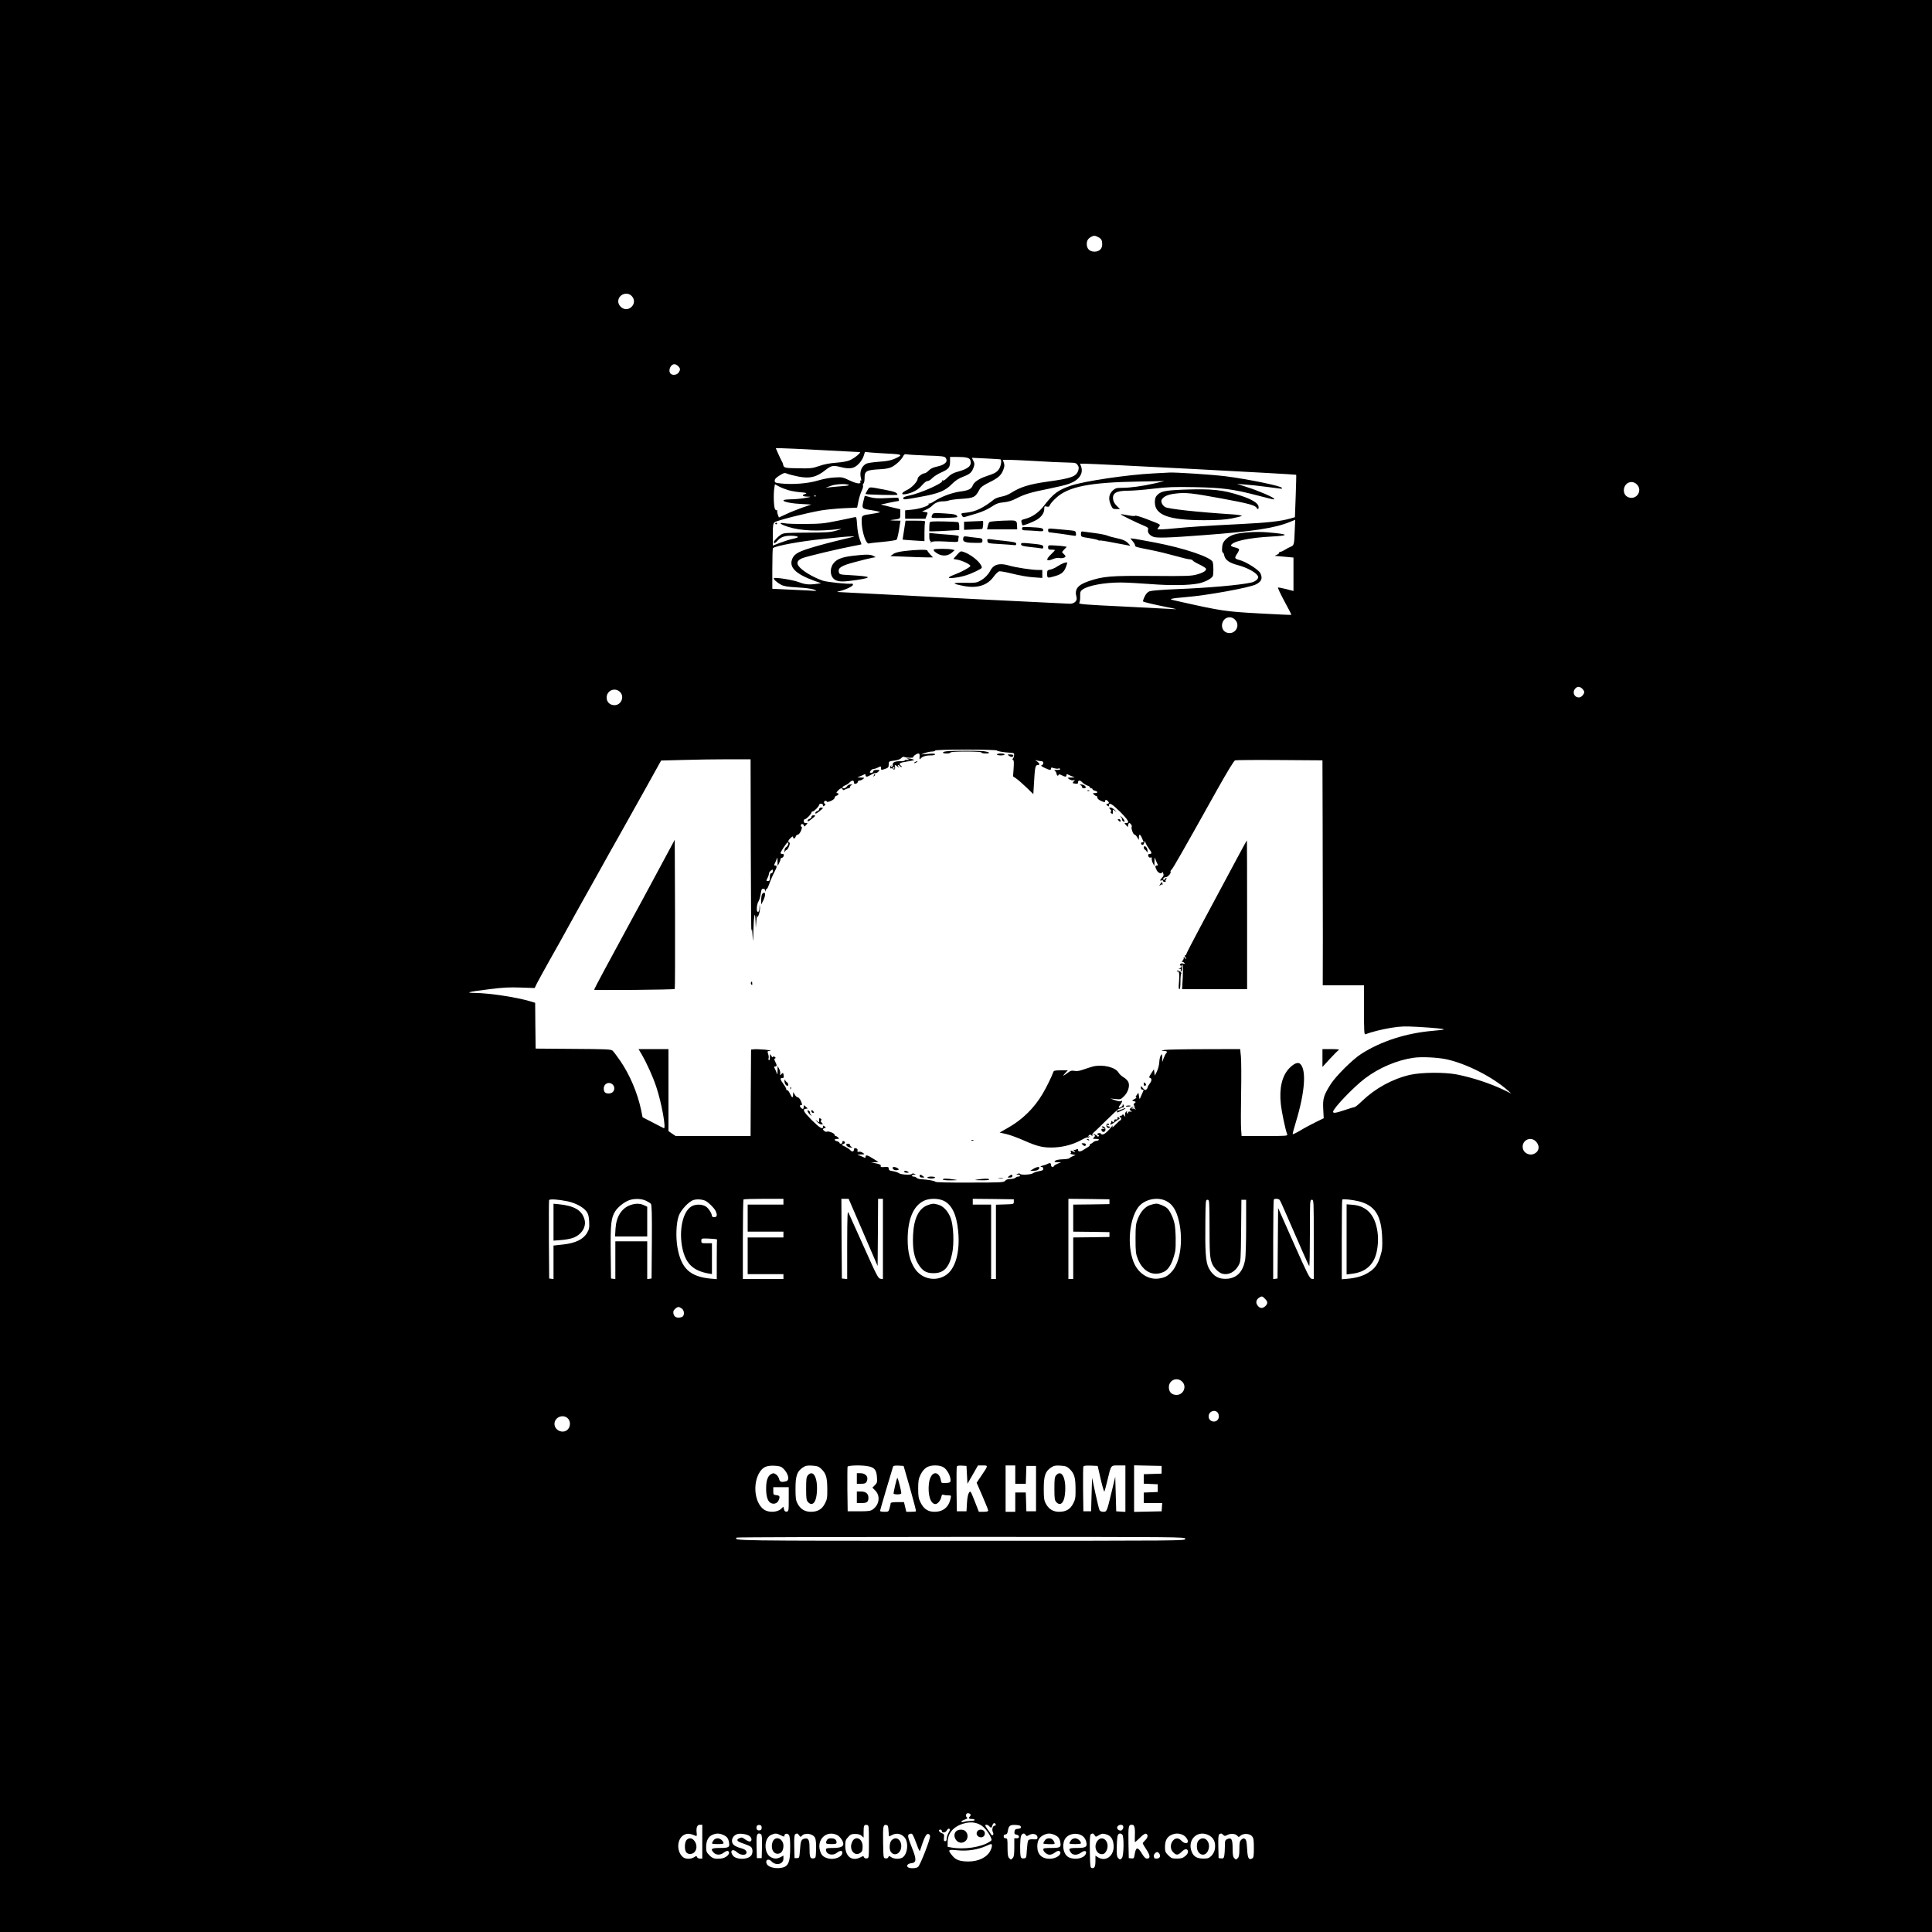 <?xml version="1.0" standalone="no"?>
<!DOCTYPE svg PUBLIC "-//W3C//DTD SVG 20010904//EN"
 "http://www.w3.org/TR/2001/REC-SVG-20010904/DTD/svg10.dtd">
<svg version="1.0" xmlns="http://www.w3.org/2000/svg"
 width="2000pt" height="2000pt" viewBox="0 0 2000 2000"
 preserveAspectRatio="xMidYMid meet">

<g transform="translate(0,2000) scale(0.1,-0.1)"
fill="#000000" stroke="none">
<path d="M0 10000 l0 -10000 10000 0 10000 0 0 10000 0 10000 -10000 0 -10000
0 0 -10000z m11369 7545 c32 -16 41 -33 41 -75 0 -46 -31 -75 -80 -75 -50 0
-80 30 -80 79 0 35 14 57 45 74 27 15 41 15 74 -3z m-4829 -610 c72 -77 -41
-185 -115 -110 -16 15 -25 36 -25 55 0 71 91 107 140 55z m480 -725 c24 -24
25 -38 4 -68 -17 -24 -62 -30 -82 -10 -29 29 -1 98 40 98 10 0 27 -9 38 -20z
m1495 -870 c204 -11 376 -20 384 -20 23 0 -49 -60 -98 -83 -29 -13 -80 -22
-145 -27 -67 -5 -126 -16 -176 -34 -69 -24 -85 -26 -217 -24 -149 3 -150 3
-158 48 0 3 -6 14 -12 25 -6 11 -23 46 -37 78 l-25 57 57 0 c31 0 224 -9 427
-20z m683 -36 c147 -7 154 -13 59 -55 -38 -16 -81 -24 -157 -29 -58 -4 -116
-13 -130 -19 -53 -26 -75 -87 -57 -154 5 -19 4 -27 -2 -22 -6 3 -8 0 -5 -9 12
-30 -33 -26 -110 10 -73 35 -80 36 -159 31 -47 -2 -120 -16 -172 -32 -99 -30
-259 -43 -379 -30 -60 6 -66 9 -66 29 0 17 14 32 50 54 47 29 52 30 83 17 18
-7 70 -20 115 -29 115 -22 183 -6 273 65 65 51 81 54 162 34 97 -24 140 -16
189 36 20 21 43 57 49 80 l13 41 55 -6 c31 -3 116 -8 189 -12z m402 -20 c145
-4 177 -8 188 -22 30 -39 -4 -74 -88 -92 -41 -9 -67 -21 -86 -41 -15 -16 -35
-29 -45 -29 -21 0 -69 -37 -69 -54 0 -30 -61 -95 -110 -118 -61 -28 -69 -54
-12 -43 68 13 128 45 166 91 22 26 45 44 57 44 12 0 34 13 49 30 15 16 57 43
91 58 81 36 94 53 94 114 l0 48 65 0 c105 0 139 -9 146 -37 14 -56 -21 -86
-138 -118 -41 -11 -67 -26 -97 -56 -24 -25 -44 -38 -52 -33 -8 4 -10 3 -5 -4
13 -22 -230 -130 -342 -152 -40 -8 -62 -17 -62 -26 0 -19 10 -18 169 11 202
36 266 63 340 139 32 32 65 53 113 72 70 26 89 44 109 102 8 25 8 38 -5 62
l-15 31 147 -7 c81 -4 149 -8 150 -10 14 -11 2 -74 -17 -101 -25 -34 -42 -43
-134 -74 -70 -23 -124 -60 -136 -92 -15 -39 -44 -54 -129 -65 -89 -12 -200
-54 -271 -101 -25 -17 -49 -27 -54 -24 -6 3 -7 1 -3 -5 10 -16 -94 -51 -174
-58 l-70 -7 0 -43 0 -44 105 0 105 0 13 33 c14 32 13 32 -17 37 l-31 5 42 19
c23 10 50 28 60 38 28 31 68 48 112 48 22 0 52 4 66 10 14 5 72 13 128 16 131
9 143 15 188 99 11 21 39 42 97 70 97 48 126 74 148 131 13 34 14 50 6 73
l-11 31 67 0 c37 -1 137 -5 222 -10 178 -11 306 -17 402 -19 60 -1 69 -4 84
-26 13 -20 14 -30 5 -58 -20 -60 -72 -79 -311 -112 -195 -27 -287 -56 -383
-117 -28 -18 -71 -35 -100 -39 -28 -5 -63 -18 -77 -29 -110 -88 -192 -127
-285 -137 -60 -6 -59 -6 -45 -33 8 -15 15 -17 37 -9 16 5 66 20 114 34 52 15
110 41 150 67 53 35 75 43 130 48 47 5 86 17 130 40 84 44 152 64 338 101 84
17 178 39 208 51 104 38 150 105 125 178 l-11 30 44 0 c101 0 2187 -109 2193
-115 2 -1 -1 -101 -5 -221 l-8 -218 -45 -13 c-101 -29 -234 -44 -517 -58 -328
-16 -551 -31 -688 -45 -49 -5 -109 -10 -133 -10 l-42 0 16 25 c19 28 33 20
-135 85 -58 22 -107 36 -110 31 -4 -5 -35 -3 -75 5 -38 8 -71 12 -74 10 -4 -5
170 -90 251 -123 29 -12 36 -20 32 -34 -9 -28 12 -59 52 -75 36 -16 166 -11
533 17 508 38 727 72 886 137 l52 21 -5 -112 c-5 -144 -8 -153 -40 -166 -16
-6 -46 -22 -68 -36 -21 -13 -43 -21 -49 -18 -5 3 -6 2 -3 -4 4 -6 -6 -16 -21
-24 l-27 -13 35 -3 c19 -2 63 -6 98 -9 l62 -6 0 -173 0 -173 -76 20 c-42 10
-80 18 -84 16 -5 -2 25 -65 66 -142 42 -76 74 -139 72 -141 -2 -2 -151 5 -333
15 -344 19 -392 26 -790 115 -38 9 -82 18 -97 22 -56 11 -25 19 120 31 220 17
667 98 735 133 57 30 69 61 45 114 -16 36 -150 121 -218 138 -50 13 -53 21
-25 62 14 21 24 43 22 49 -2 6 -23 15 -46 20 -23 5 -40 14 -38 20 12 42 186
80 425 92 189 10 174 25 -45 43 -118 11 -288 -1 -353 -24 -52 -17 -97 -55
-111 -92 -11 -31 -12 -93 0 -93 5 0 11 -13 14 -29 10 -48 52 -78 144 -102 87
-23 176 -70 200 -105 12 -18 11 -24 -4 -43 -10 -12 -36 -26 -58 -31 -116 -27
-451 -56 -782 -69 -131 -5 -252 -15 -270 -21 -23 -8 -38 -24 -54 -56 -12 -25
-19 -47 -16 -50 7 -7 108 -31 252 -60 101 -20 110 -23 55 -19 -36 2 -271 14
-522 27 -383 18 -455 24 -446 36 6 7 11 38 10 67 -1 48 2 56 26 73 58 41 225
72 391 72 54 0 192 -7 307 -16 217 -17 404 -14 505 7 62 13 133 50 144 76 8
18 8 115 -1 144 -14 50 -294 145 -599 203 -205 38 -209 39 -232 41 l-22 2 24
-29 c14 -16 25 -36 25 -43 0 -16 2 -17 165 -49 72 -14 186 -42 253 -61 68 -19
134 -35 147 -35 13 0 28 -6 32 -12 4 -7 36 -26 70 -42 34 -16 64 -35 67 -42 8
-20 -26 -42 -94 -61 -58 -16 -106 -18 -462 -15 -434 3 -508 -3 -660 -55 -113
-39 -147 -83 -124 -165 11 -36 -22 -68 -68 -68 -32 0 -1422 70 -2084 105 -155
8 -295 15 -310 16 -23 1 -21 2 11 10 62 15 137 50 137 66 0 7 -6 13 -12 11
-37 -7 -256 16 -301 31 -106 37 -221 107 -252 155 -22 33 -7 59 44 79 43 17
368 95 516 123 50 9 91 18 92 19 2 0 -7 26 -18 55 -12 32 -23 91 -26 143 -6
84 -7 88 -27 83 -12 -3 -91 -20 -176 -37 -137 -28 -175 -32 -330 -33 -96 -1
-194 2 -217 7 -72 12 -49 -10 36 -37 132 -42 313 -49 536 -22 25 3 12 -3 -35
-16 -66 -19 -102 -21 -310 -22 -215 -1 -238 -3 -265 -20 -30 -19 -75 -66 -75
-77 0 -19 16 -13 41 16 21 24 43 36 77 44 47 10 132 4 132 -9 0 -4 -26 -13
-57 -19 -32 -7 -91 -26 -130 -41 l-73 -28 0 113 c0 95 3 114 18 128 19 18 323
95 482 123 52 9 158 19 234 23 l139 6 14 69 c8 38 23 86 34 107 10 21 16 44
13 52 -3 8 -1 18 5 22 6 3 11 28 11 55 0 76 16 85 170 93 45 2 89 11 110 22
44 22 97 71 117 108 13 25 19 28 46 23 18 -3 111 -8 207 -12z m7345 -299 c62
-62 -2 -162 -85 -134 -82 29 -57 159 30 159 19 0 40 -9 55 -25z m-8785 -59
c30 -9 84 -18 119 -21 70 -5 83 -10 52 -20 -36 -11 -23 -25 27 -26 44 -1 43
-2 -28 -15 -41 -7 -108 -13 -147 -13 -144 -2 -56 -40 109 -48 l107 -6 -97 -33
c-53 -19 -128 -49 -167 -68 l-72 -33 -11 30 c-6 16 -9 35 -5 41 3 6 3 8 -2 4
-4 -4 -14 0 -21 10 -14 18 -19 156 -8 223 l6 36 42 -23 c22 -12 66 -29 96 -38z
m625 55 c12 -5 -13 -10 -70 -14 -50 -4 -108 -9 -130 -12 l-40 -5 50 19 c51 20
153 26 190 12z m-338 -117 c-3 -3 -12 -4 -19 -1 -8 3 -5 6 6 6 11 1 17 -2 13
-5z m388 -421 c-289 -67 -506 -128 -567 -161 -31 -16 -53 -36 -63 -59 -44 -92
26 -164 232 -238 l63 -22 -46 -7 c-81 -11 -120 -7 -188 19 -61 23 -243 51
-255 40 -8 -9 34 -47 74 -68 31 -16 68 -22 170 -28 77 -4 146 -13 170 -22 40
-16 39 -16 -50 -10 -49 3 -155 8 -235 11 l-145 7 0 207 c0 114 3 210 6 213 25
25 297 74 524 96 66 6 149 15 185 19 72 8 156 10 125 3z m3950 -858 c62 -62
-2 -162 -85 -134 -82 29 -57 159 30 159 19 0 40 -9 55 -25z m3595 -715 c11
-11 20 -26 20 -33 0 -24 -31 -57 -55 -57 -49 0 -72 55 -38 92 21 24 48 23 73
-2z m-9963 -32 c51 -48 15 -138 -56 -138 -47 0 -81 32 -81 79 0 72 84 109 137
59z m3903 -607 c0 -8 75 -20 148 -24 29 -2 32 -5 30 -27 -2 -14 -7 -29 -13
-33 -7 -6 -6 -10 2 -13 9 -4 10 -28 6 -88 l-6 -83 34 -23 c19 -13 66 -55 105
-92 l71 -69 7 118 c9 160 14 183 37 183 25 0 24 15 -3 36 l-23 16 25 -6 c14
-3 33 -6 43 -6 10 0 17 -8 17 -19 0 -11 -8 -21 -17 -23 -12 -2 -2 -11 29 -26
56 -26 68 -27 68 -8 0 12 6 13 30 4 17 -5 37 -8 45 -4 8 3 17 1 20 -4 4 -6
-10 -10 -32 -10 -27 0 -34 -3 -24 -9 8 -5 16 -17 17 -26 3 -23 16 -33 21 -18
4 10 11 9 33 -2 37 -19 50 -19 50 0 0 13 4 14 22 4 12 -6 33 -15 47 -20 22 -6
18 -7 -19 -8 -44 -1 -44 -1 -22 -17 13 -9 32 -14 44 -11 19 5 19 4 3 -12 -15
-18 -14 -19 15 -23 24 -4 30 -1 30 14 0 24 22 23 45 -2 10 -11 33 -25 51 -32
18 -6 31 -15 28 -20 -3 -4 2 -8 10 -8 9 0 16 -4 16 -10 0 -5 11 -12 25 -16 33
-8 32 -24 -1 -24 -23 0 -24 -2 -10 -15 8 -8 19 -15 25 -15 6 0 11 -8 11 -17 0
-11 15 -24 40 -35 33 -14 40 -14 40 -2 0 17 12 18 28 2 16 -16 15 -26 -5 -30
-15 -3 -15 -4 0 -17 15 -12 17 -11 17 3 0 33 34 13 116 -68 85 -86 102 -116
62 -116 -21 0 -21 0 -2 -21 l19 -21 3 21 c2 11 7 21 11 21 14 0 33 -29 26 -40
-8 -14 16 -80 30 -80 6 0 18 -12 27 -27 l17 -28 1 28 c0 36 13 34 30 -5 7 -18
15 -36 18 -40 2 -5 -4 -8 -13 -8 -9 0 -15 -5 -13 -12 7 -21 25 -19 32 4 l7 23
10 -25 c5 -13 21 -39 34 -57 30 -38 31 -53 6 -53 -14 0 -18 -5 -14 -21 4 -14
12 -19 23 -16 12 3 16 0 13 -12 -2 -9 3 -30 11 -46 l16 -30 1 50 c1 40 2 45 8
24 5 -14 14 -35 20 -47 10 -18 9 -22 -4 -22 -19 0 -19 -13 0 -50 16 -30 54
-42 56 -17 0 6 5 1 10 -12 8 -19 5 -29 -11 -46 -24 -25 -26 -37 -5 -29 8 4 15
1 15 -5 0 -6 7 -11 17 -11 9 0 13 3 10 7 -4 3 -2 12 4 20 8 8 8 13 1 13 -6 0
-12 -6 -15 -12 -2 -7 -8 -10 -12 -6 -11 11 4 28 25 28 20 0 58 46 47 56 -3 3
2 13 12 23 16 16 108 176 476 835 103 183 169 292 181 295 11 3 218 5 462 3
l442 -3 2 -687 c1 -378 2 -902 2 -1164 l-1 -478 213 0 214 0 0 -256 c0 -214 2
-255 14 -251 62 24 169 51 266 67 100 16 138 17 275 10 172 -10 278 -20 271
-27 -2 -3 -53 -9 -113 -14 -278 -24 -536 -107 -743 -240 -88 -56 -261 -228
-315 -313 -72 -114 -83 -149 -77 -257 l5 -95 -84 -41 c-46 -23 -118 -61 -159
-86 -41 -25 -76 -41 -78 -37 -2 4 13 60 33 125 95 313 111 546 42 604 -23 18
-63 1 -110 -47 -75 -77 -106 -207 -88 -370 9 -86 47 -266 66 -314 7 -17 -8
-18 -233 -18 l-239 0 -5 69 c-3 38 -3 206 0 373 3 167 2 338 -2 381 l-8 77
-371 -1 c-205 0 -390 -4 -412 -8 -39 -8 -39 -9 -7 -10 33 -1 40 -9 22 -27 -5
-5 -16 -27 -24 -49 l-15 -40 0 45 c-1 40 -2 43 -14 25 -8 -11 -15 -42 -16 -70
-1 -27 -12 -70 -24 -95 l-22 -45 -5 33 -5 33 -28 -43 c-23 -35 -25 -44 -12
-46 21 -5 19 -32 -5 -62 -11 -14 -20 -30 -20 -36 0 -6 -6 -17 -14 -23 -11 -9
-18 -6 -35 15 -20 25 -21 25 -21 5 0 -12 6 -21 16 -21 9 0 14 -3 12 -7 -10
-22 -27 -60 -34 -78 -6 -17 -9 -14 -13 17 l-6 36 -18 -24 c-13 -17 -14 -24 -5
-24 7 -1 0 -8 -17 -17 -30 -17 -30 -17 -6 -23 21 -5 22 -7 7 -19 -12 -10 -14
-17 -5 -27 6 -8 8 -14 4 -14 -4 0 -1 -8 6 -17 11 -15 11 -16 0 -6 -7 6 -21 9
-30 6 -11 -4 -10 -1 4 11 20 17 20 17 -2 6 -31 -15 -36 -27 -16 -39 16 -9 15
-10 -7 -8 -16 1 -24 -3 -22 -11 1 -8 -2 -11 -8 -7 -6 3 -7 12 -3 18 4 8 1 8
-9 -1 -9 -7 -14 -22 -11 -35 4 -21 4 -22 -11 -3 -9 11 -16 14 -16 8 0 -7 -7
-12 -15 -12 -8 0 -15 -5 -15 -11 0 -5 4 -8 8 -5 4 2 8 -4 8 -14 0 -11 -2 -17
-4 -15 -3 2 -25 -17 -49 -42 -25 -27 -41 -39 -38 -28 6 20 6 20 -9 0 -37 -46
-67 -73 -86 -78 -11 -3 -20 -1 -20 4 0 5 -9 9 -20 9 -11 0 -20 -4 -20 -10 0
-5 5 -10 11 -10 5 0 7 -5 3 -11 -4 -7 -9 -7 -13 -2 -3 6 -17 15 -31 22 -22 11
-23 11 -7 -2 16 -14 16 -16 2 -31 -15 -15 -14 -16 20 -16 22 0 34 -4 30 -10
-3 -5 -15 -10 -25 -10 -10 0 -25 -7 -34 -15 -8 -8 -19 -15 -25 -15 -6 0 -10
-5 -8 -11 1 -6 -7 -16 -18 -22 -11 -7 -32 -20 -47 -29 -32 -22 -58 -23 -58 -3
0 12 -4 13 -19 6 -10 -6 -22 -7 -27 -3 -5 4 -2 -2 6 -12 14 -18 14 -19 -7 -8
-29 16 -34 15 -27 -3 4 -9 0 -16 -7 -16 -8 -1 2 -5 21 -9 l35 -7 -30 -12 c-16
-7 -32 -16 -35 -21 -3 -5 -35 -10 -70 -11 -38 -1 -70 -8 -78 -16 -11 -11 -7
-13 25 -14 l38 -1 -37 -15 c-21 -9 -38 -20 -38 -24 0 -5 -7 -9 -15 -9 -8 0
-15 9 -15 20 0 22 -12 25 -41 9 -11 -6 -30 -12 -41 -14 -27 -6 -36 -15 -15
-15 10 0 17 -8 17 -19 0 -14 -10 -20 -44 -25 -24 -4 -52 -13 -62 -21 -21 -16
-130 -21 -136 -6 -1 4 -12 5 -23 0 -19 -7 -19 -8 3 -8 26 -1 30 -21 4 -21 -10
0 -23 -5 -30 -12 -7 -7 -31 -13 -53 -13 -27 -1 -46 -7 -54 -19 -12 -16 -41
-18 -365 -18 -228 -1 -354 2 -358 9 -7 10 -79 22 -149 26 -18 1 -38 8 -45 15
-6 6 -20 12 -30 12 -26 0 -22 20 5 21 21 0 21 1 2 8 -11 5 -21 4 -23 0 -6 -15
-115 -10 -136 6 -10 8 -38 17 -62 21 -35 5 -44 10 -44 26 0 17 -6 20 -44 17
-30 -3 -42 0 -39 7 6 16 -8 23 -59 33 l-43 9 40 1 40 2 -55 34 c-59 38 -80 43
-80 20 0 -13 -4 -14 -22 -4 -12 6 -33 15 -47 20 -22 6 -18 7 19 8 44 1 44 1
22 17 -13 9 -31 14 -41 11 -14 -3 -17 0 -14 13 3 11 -2 19 -16 23 -16 4 -21 0
-21 -14 0 -23 -23 -25 -41 -2 -8 9 -32 24 -54 35 -37 16 -38 18 -17 24 23 7
25 25 4 32 -7 2 -12 -3 -12 -12 0 -9 -7 -16 -15 -16 -8 0 -15 4 -15 10 0 5
-11 12 -25 16 -33 8 -32 24 1 24 23 0 24 2 10 15 -8 8 -19 15 -25 15 -6 0 -11
6 -11 13 0 15 -65 41 -80 32 -11 -7 -40 12 -40 25 0 5 7 10 17 12 15 3 15 4 0
17 -15 12 -17 11 -17 -3 0 -33 -34 -13 -116 68 -86 87 -100 112 -63 118 l21 3
-21 19 c-21 19 -21 19 -21 -2 0 -25 -10 -28 -28 -10 -16 16 -15 28 2 28 12 0
12 7 -2 40 -9 22 -24 40 -32 40 -9 0 -23 12 -32 28 l-17 27 -1 -27 c0 -39 -12
-34 -33 12 -10 22 -23 38 -28 34 -5 -3 -9 1 -9 9 0 8 -13 33 -30 55 -35 48
-37 62 -12 62 15 0 18 6 14 30 -4 26 -6 27 -19 15 -19 -19 -22 -19 -16 3 2 10
-3 31 -11 47 l-16 30 -1 -50 c-1 -40 -2 -45 -8 -24 -5 14 -14 35 -20 47 -10
18 -9 22 4 22 19 0 19 13 0 50 -11 22 -12 30 -2 33 9 4 8 8 -3 16 -11 7 -16 7
-19 -1 -2 -6 -10 0 -17 13 -13 23 -13 23 -14 -14 0 -22 -4 -36 -10 -32 -5 3
-7 12 -4 20 4 8 1 28 -4 44 -10 29 -9 30 21 33 18 2 -6 7 -53 12 -47 4 -98 6
-115 4 l-30 -3 -3 -447 -2 -448 -388 0 -387 0 -38 25 -37 26 0 424 0 425 -155
0 -155 0 31 -52 c55 -95 118 -234 153 -340 54 -161 104 -436 78 -427 -6 2 -57
29 -115 59 l-105 54 -16 79 c-39 179 -116 360 -215 505 -34 49 -69 96 -79 105
-16 15 -64 17 -408 19 l-389 3 -3 237 -2 237 -53 16 c-140 42 -420 84 -565 86
-116 1 -80 11 144 39 140 18 210 21 324 17 l145 -5 25 52 c14 28 78 143 141
256 64 113 132 234 151 270 20 36 78 142 130 235 53 94 152 271 221 395 68
124 157 281 196 350 38 69 155 276 258 461 l187 336 231 6 c126 4 335 7 463 7
l232 0 2 -912 c1 -502 4 -893 7 -868 5 39 6 34 11 -40 6 -83 6 -82 9 45 4 154
17 221 22 105 l3 -75 6 75 c4 41 8 64 9 50 2 -22 4 -20 17 15 8 22 13 56 11
75 -3 33 -4 32 -5 -7 -1 -29 -6 -43 -16 -43 -19 0 -14 79 7 111 8 13 18 48 22
77 6 42 10 52 26 52 11 0 19 -7 20 -17 1 -17 2 -17 6 0 2 9 8 17 12 17 4 0 13
17 20 38 18 51 39 100 62 143 23 44 24 59 4 59 -13 0 -14 4 -4 22 6 12 15 33
20 47 6 21 7 16 8 -24 l1 -50 15 29 c8 15 15 35 15 42 0 8 6 14 14 14 7 0 16
9 19 20 4 15 0 20 -14 20 -10 0 -19 4 -19 9 0 13 64 110 73 110 16 2 6 -35
-13 -47 -13 -8 -20 -22 -19 -40 1 -17 3 -20 6 -9 2 9 8 17 13 17 16 0 46 73
32 78 -19 6 -14 23 13 48 18 16 25 19 25 9 0 -22 21 -18 27 5 3 11 13 20 22
20 9 0 23 17 33 40 9 22 12 40 7 40 -5 0 -9 7 -9 15 0 20 28 19 32 -1 3 -14 6
-13 22 5 19 21 19 21 -2 21 -15 0 -22 6 -22 20 0 11 6 20 13 20 15 0 67 54 67
69 0 6 6 11 13 11 15 0 67 54 67 69 0 6 9 11 20 11 12 0 20 -7 20 -16 0 -14 2
-14 16 -3 10 8 12 15 5 17 -17 6 -13 32 4 32 8 0 15 -4 15 -9 0 -5 18 -2 40 7
23 10 40 24 40 33 0 9 9 19 20 22 23 6 27 27 5 27 -10 0 -7 7 9 25 26 27 42
32 49 13 3 -10 9 -10 26 0 11 6 28 12 36 12 8 0 15 6 15 14 0 8 8 17 18 19 10
3 7 5 -10 6 -18 1 -32 -6 -40 -19 -7 -11 -21 -20 -30 -20 -28 0 -21 16 11 30
16 6 37 20 47 31 22 24 44 24 44 0 0 -14 5 -18 20 -14 11 3 20 12 20 19 0 8 8
14 18 14 9 0 26 7 36 15 18 14 17 15 -25 16 -37 1 -40 2 -18 8 14 5 35 14 47
20 18 10 22 9 22 -4 0 -21 19 -19 59 6 18 11 39 18 45 16 6 -2 19 5 29 15 16
17 16 18 -18 18 -24 0 -35 -5 -35 -15 0 -8 -9 -15 -20 -15 -18 0 -19 2 -8 20
7 11 21 20 31 20 10 0 31 7 47 15 28 15 30 14 30 -5 0 -23 3 -24 47 -8 28 10
33 17 33 44 0 32 1 33 56 40 36 4 62 14 74 26 12 13 23 17 32 12 16 -10 98
-12 92 -2 -6 9 36 38 54 38 8 0 13 -9 12 -22 -3 -35 -1 -45 8 -33 16 22 54 35
102 35 30 0 50 4 50 11 0 8 -22 10 -72 5 l-73 -6 40 15 c22 8 55 15 73 15 17
0 32 5 32 10 0 6 113 10 320 10 177 0 320 -4 320 -9z m-2320 -1251 c0 -11 -7
-20 -15 -20 -11 0 -15 -11 -15 -40 0 -34 -3 -40 -20 -40 -19 0 -20 2 -5 30 8
16 15 37 15 46 0 9 8 23 18 30 22 17 22 17 22 -6z m6970 -1945 c202 -42 479
-182 635 -320 l40 -36 -62 31 c-149 72 -331 133 -501 167 -129 25 -368 23
-487 -4 -180 -42 -356 -138 -492 -268 -37 -36 -73 -65 -79 -65 -5 0 -50 -13
-99 -30 -95 -32 -125 -37 -125 -19 0 34 212 256 330 345 146 111 333 190 503
214 81 12 245 4 337 -15z m-8628 -262 c22 -20 23 -56 2 -77 -18 -19 -65 -21
-82 -4 -7 7 -12 24 -12 39 0 52 54 77 92 42z m9563 -595 c40 -48 25 -106 -34
-126 -38 -13 -88 9 -102 45 -34 89 74 154 136 81z m-10030 -614 c83 -17 164
-61 197 -106 18 -25 24 -49 27 -105 3 -64 0 -78 -22 -116 -39 -67 -120 -106
-248 -120 l-99 -11 0 -174 0 -173 -22 3 -23 3 -3 400 c-1 220 0 405 2 411 5
14 96 8 191 -12z m810 7 c22 -10 46 -25 53 -33 9 -12 12 -101 10 -394 l-3
-379 -22 -3 -23 -3 0 195 0 196 -165 0 -165 0 0 -196 0 -195 -22 3 -23 3 -3
269 c-3 296 4 358 46 426 29 47 103 104 156 119 51 15 118 12 161 -8z m620 -3
c30 -16 85 -70 101 -100 22 -43 18 -68 -11 -68 -14 0 -25 5 -25 11 0 27 -36
83 -64 100 -41 25 -110 25 -150 -1 -89 -54 -130 -250 -92 -431 34 -161 111
-234 274 -263 l32 -5 0 159 0 160 -55 0 c-52 0 -55 1 -55 25 0 26 0 26 83 23
45 -2 81 -6 80 -10 -2 -5 -3 -99 -3 -209 l0 -201 -67 6 c-212 21 -302 107
-340 322 -19 109 -13 257 14 329 22 61 106 150 154 163 37 11 92 6 124 -10z
m805 -8 l0 -30 -185 0 -185 0 0 -140 0 -140 185 0 185 0 0 -30 0 -30 -185 0
-185 0 0 -190 0 -190 185 0 185 0 0 -25 0 -25 -210 0 -210 0 0 408 c0 225 3
412 7 415 3 4 98 7 210 7 l203 0 0 -30z m825 -317 l150 -348 3 348 2 347 25 0
25 0 0 -416 0 -415 -25 3 c-24 3 -39 33 -171 328 -80 179 -152 339 -160 355
-11 26 -13 -17 -14 -328 l0 -358 -27 3 -28 3 -3 413 -2 412 37 0 38 0 150
-347z m831 328 c86 -39 137 -143 153 -316 21 -214 -28 -390 -127 -455 -107
-71 -250 -41 -322 68 -50 76 -73 169 -74 297 0 211 57 350 167 404 54 27 146
28 203 2z m729 -11 c0 -25 -1 -25 -92 -28 l-93 -3 0 -384 0 -385 -25 0 -25 0
0 385 0 385 -95 0 -95 0 0 30 0 30 213 -2 212 -3 0 -25z m990 0 l0 -25 -187
-3 -188 -2 0 -140 0 -140 188 -2 187 -3 0 -25 0 -25 -187 -3 -188 -2 0 -215 0
-215 -25 0 -25 0 0 415 0 415 213 -2 212 -3 0 -25z m580 11 c71 -32 113 -97
140 -216 45 -196 13 -422 -73 -517 -43 -48 -73 -64 -134 -73 -111 -17 -221 56
-266 178 -65 172 -41 432 49 557 59 81 190 114 284 71z m1182 7 c6 -7 35 -71
66 -143 139 -321 234 -536 240 -542 4 -3 7 150 7 340 0 340 0 347 20 347 20 0
20 -7 20 -411 l0 -410 -22 3 c-20 3 -47 56 -185 368 l-162 365 -3 -365 -3
-365 -22 -3 -23 -3 0 409 c0 225 3 412 7 415 11 12 50 8 60 -5z m820 -14 c165
-42 232 -145 241 -371 4 -104 1 -132 -17 -190 -26 -88 -54 -130 -115 -170 -57
-39 -127 -61 -218 -70 l-68 -6 0 410 c0 225 2 412 5 415 9 9 106 -2 172 -18z
m-1546 -241 c0 -296 3 -342 25 -400 17 -46 70 -99 109 -109 64 -16 130 19 168
89 21 40 22 54 25 360 l3 317 25 0 24 0 0 -284 c0 -156 -5 -307 -10 -337 -23
-121 -80 -184 -177 -196 -92 -10 -156 25 -200 110 -32 63 -39 166 -35 494 2
205 3 213 22 213 19 0 20 -8 21 -257z m574 -768 c30 -29 31 -49 5 -75 -32 -32
-66 -25 -89 18 -13 25 -2 54 27 71 25 15 30 14 57 -14z m-6037 -101 c24 -17
30 -62 10 -82 -7 -7 -27 -12 -45 -12 -34 0 -53 21 -53 59 0 19 34 51 55 51 6
0 21 -7 33 -16z m5179 -756 c52 -49 15 -138 -57 -138 -50 0 -80 29 -80 80 0
73 83 109 137 58z m374 -330 c6 -11 8 -31 5 -44 -16 -64 -110 -46 -104 19 5
53 75 71 99 25z m-6734 -50 c30 -28 31 -83 1 -115 -47 -50 -138 -12 -138 57 0
68 87 105 137 58z m2229 -518 c55 -52 72 -123 32 -134 -49 -13 -66 -7 -73 24
-4 17 -18 38 -32 47 -23 15 -28 15 -52 2 -33 -18 -50 -67 -50 -144 -1 -78 14
-132 43 -151 31 -20 70 -10 85 22 18 41 14 52 -21 56 -31 3 -33 5 -33 43 l0
40 80 0 80 0 0 -125 c0 -120 -1 -125 -21 -128 -16 -2 -23 4 -28 24 l-7 27 -25
-24 c-37 -35 -127 -39 -174 -7 -99 67 -122 272 -44 391 33 51 74 68 151 64 50
-2 68 -8 89 -27z m395 -5 c50 -48 62 -88 63 -205 1 -94 -2 -111 -24 -154 -31
-60 -75 -86 -146 -86 -63 0 -108 28 -138 85 -18 34 -21 58 -21 155 0 133 16
178 75 218 30 20 45 23 97 20 53 -3 68 -9 94 -33z m493 25 c59 -13 79 -39 84
-109 4 -54 2 -62 -21 -85 l-26 -26 28 -28 c56 -55 45 -147 -22 -196 -24 -18
-43 -21 -145 -21 l-117 0 -3 225 c-1 123 0 230 2 237 6 15 159 18 220 3z m427
-227 c36 -128 64 -235 61 -238 -3 -3 -27 -5 -53 -5 l-47 0 -12 50 -12 50 -69
0 c-49 0 -69 -4 -69 -12 0 -7 -5 -30 -11 -50 -10 -37 -12 -38 -54 -38 -25 0
-45 4 -45 9 0 7 121 417 135 459 3 9 21 12 57 10 l52 -3 67 -232z m347 217
c36 -22 71 -87 72 -131 0 -25 -4 -27 -46 -31 -26 -2 -48 1 -49 7 -2 5 -6 22
-9 37 -3 15 -13 34 -22 42 -40 41 -88 -4 -98 -91 -13 -119 17 -213 68 -213 22
0 53 37 60 72 4 22 10 29 22 24 9 -3 31 -6 49 -6 32 0 33 -1 25 -35 -20 -88
-77 -135 -166 -135 -67 0 -111 29 -144 95 -21 43 -25 64 -25 145 0 81 4 102
25 145 34 68 77 95 149 95 39 0 66 -6 89 -20z m242 -77 l5 -93 55 95 54 95 49
0 c58 0 59 1 -13 -105 l-50 -74 60 -138 c33 -76 60 -144 60 -150 0 -9 -16 -13
-48 -13 l-49 0 -43 110 c-42 107 -44 109 -59 88 -10 -15 -18 -53 -21 -108 l-5
-85 -50 0 -50 0 -3 225 c-1 123 0 231 3 238 3 9 20 12 52 10 l48 -3 5 -92z
m500 2 l0 -95 55 0 54 0 3 93 3 92 50 0 50 0 0 -235 0 -235 -50 0 -50 0 -3 98
-3 97 -54 0 -55 0 0 -100 0 -100 -50 0 -50 0 0 240 0 240 50 0 50 0 0 -95z
m561 60 c50 -48 62 -88 63 -205 1 -94 -2 -111 -24 -154 -31 -60 -75 -86 -146
-86 -63 0 -108 28 -138 85 -18 34 -21 58 -21 155 0 133 16 178 75 218 30 20
45 23 97 20 53 -3 68 -9 94 -33z m324 -110 c18 -77 35 -133 38 -125 4 8 18 62
32 120 38 158 32 150 115 150 l70 0 0 -241 0 -240 -47 3 -48 3 -5 179 -5 179
-38 -159 c-49 -203 -49 -204 -86 -204 -19 0 -34 7 -39 18 -5 9 -24 88 -43 175
l-34 159 -5 -174 -5 -173 -40 0 -40 0 -3 225 c-1 123 0 230 3 238 3 9 24 12
77 10 l71 -3 32 -140z m630 100 l0 -40 -92 -3 -93 -3 0 -49 0 -49 73 -3 72 -3
0 -40 0 -40 -72 -3 -73 -3 0 -54 0 -55 96 0 95 0 -3 -42 -3 -43 -142 -3 -143
-3 0 241 0 241 143 -3 142 -3 0 -40z m245 -715 c0 -20 -7 -20 -2325 -20 -2380
0 -2352 0 -2318 33 3 4 1050 7 2325 7 2311 0 2318 0 2318 -20z m-2224 -2851
c3 -6 1 -16 -5 -22 -18 -18 -13 -27 19 -27 17 0 30 -4 30 -10 0 -5 -17 -10
-38 -10 -20 0 -52 -4 -70 -9 -45 -13 -38 9 8 24 21 7 29 14 22 19 -20 12 -14
46 7 46 11 0 23 -5 27 -11z m105 -111 c38 -21 84 -78 107 -131 11 -26 10 -29
-21 -47 -85 -53 -260 -78 -384 -56 l-43 8 0 46 c0 96 61 166 170 196 65 18
120 13 171 -16z m157 4 c2 -7 -3 -12 -12 -12 -20 0 -31 -42 -17 -68 13 -24 -6
-44 -20 -21 -4 8 -19 29 -33 48 -14 19 -26 39 -26 43 0 14 27 9 40 -7 18 -21
27 -19 34 11 7 25 26 29 34 6z m-3038 -177 l0 -175 -24 0 c-13 0 -27 7 -30 15
-5 14 -8 14 -31 -1 -33 -22 -91 -21 -117 3 -69 61 -60 193 16 230 34 16 61 13
122 -13 6 -3 9 9 6 31 -7 56 5 85 33 85 l25 0 0 -175z m615 145 c0 -18 -6 -26
-23 -28 -13 -2 -25 3 -28 12 -10 26 4 48 28 44 17 -2 23 -10 23 -28z m1110
-145 c0 -169 0 -170 -23 -173 -13 -2 -24 3 -28 12 -5 14 -9 14 -37 -1 -88 -45
-157 8 -157 121 0 47 4 61 29 88 25 28 36 33 74 33 30 0 52 -6 66 -19 l21 -19
0 60 c0 66 5 75 35 71 19 -3 20 -9 20 -173z m203 113 c2 -32 4 -58 6 -58 2 0
17 7 35 16 44 22 93 11 125 -27 46 -54 30 -180 -25 -210 -31 -16 -83 -14 -112
5 -22 15 -25 15 -31 1 -3 -10 -15 -15 -28 -13 -23 3 -23 6 -26 153 -3 177 0
198 31 193 19 -3 22 -10 25 -60z m1370 40 c2 -12 -5 -17 -30 -20 -27 -2 -34
-8 -36 -30 -3 -21 1 -27 20 -30 33 -5 37 -38 4 -38 l-26 0 0 -94 c0 -73 -4
-98 -16 -110 -8 -9 -17 -16 -19 -16 -2 0 -11 7 -19 16 -12 12 -16 37 -16 110
0 87 -1 94 -20 94 -13 0 -20 7 -20 20 0 13 7 20 19 20 13 0 20 10 24 36 9 55
23 65 81 62 38 -2 52 -7 54 -20z m1057 12 c11 -17 -5 -50 -24 -50 -28 0 -46
26 -31 45 14 17 46 20 55 5z m121 -24 c3 -19 4 -60 2 -90 -1 -31 -1 -56 2 -56
2 0 25 21 51 46 31 31 53 45 63 41 24 -9 19 -40 -9 -67 -14 -13 -25 -27 -25
-32 0 -5 16 -32 35 -61 42 -62 46 -97 11 -97 -18 0 -32 13 -57 55 -43 71 -61
66 -74 -18 -6 -34 -9 -38 -33 -35 l-27 3 -3 150 c-3 178 0 195 33 195 20 0 25
-6 31 -34z m-1913 -12 c3 -3 -3 -20 -14 -37 -10 -18 -19 -44 -19 -59 0 -19 -5
-28 -16 -28 -13 0 -15 8 -12 37 4 32 1 37 -24 47 -29 11 -39 36 -13 36 8 0 15
-7 15 -15 0 -22 38 -18 50 5 11 20 22 25 33 14z m-2350 -57 c42 -18 57 -37 64
-82 8 -49 -3 -55 -99 -55 -85 0 -97 -11 -58 -50 25 -25 68 -25 100 0 27 21 46
25 54 11 16 -26 -32 -67 -84 -71 -62 -5 -83 1 -116 34 -30 30 -34 40 -34 85 0
65 22 108 63 126 41 18 70 18 110 2z m272 -11 c27 -18 33 -51 11 -59 -7 -3
-30 6 -50 20 -31 23 -39 25 -62 14 -38 -17 -25 -34 43 -56 33 -11 68 -26 77
-34 22 -19 21 -74 -4 -96 -42 -38 -149 -36 -182 5 -39 49 -5 80 41 36 31 -30
88 -36 97 -11 9 23 -12 42 -60 54 -24 6 -53 19 -66 29 -39 31 -26 91 25 113
29 13 100 4 130 -15z m123 16 c9 -7 12 -39 10 -128 l-3 -119 -25 0 -25 0 -3
119 c-3 114 2 136 28 136 3 0 11 -4 18 -8z m205 -11 c30 -15 37 -16 37 -5 0
24 31 29 46 9 10 -13 14 -51 14 -124 0 -170 -20 -210 -109 -219 -58 -5 -117
12 -132 40 -23 42 14 65 48 29 45 -48 123 -30 123 29 l0 31 -30 -16 c-36 -19
-63 -19 -99 -1 -76 40 -75 198 3 232 42 18 55 17 99 -5z m190 -1 c12 -17 16
-18 26 -6 32 39 121 25 140 -23 7 -15 11 -65 9 -117 -3 -88 -3 -89 -29 -92
-33 -4 -39 14 -39 114 0 79 -13 101 -54 90 -32 -8 -39 -26 -45 -121 -6 -77 -7
-80 -31 -80 l-25 0 -3 119 c-2 89 1 121 10 128 19 12 25 10 41 -12z m392 4
c30 -14 65 -64 65 -92 0 -29 -33 -42 -106 -42 -62 0 -74 -3 -74 -17 0 -49 67
-69 113 -33 32 25 57 26 57 2 0 -45 -82 -78 -148 -60 -49 13 -70 33 -83 79
-36 118 68 215 176 163z m783 4 c5 -7 24 -51 41 -98 22 -63 32 -80 36 -65 40
126 61 170 80 170 13 0 21 -8 23 -22 4 -29 -103 -305 -125 -320 -19 -15 -81
-17 -102 -4 -23 15 -5 39 31 43 56 5 58 38 9 159 -44 110 -49 134 -28 142 20
8 24 8 35 -5z m1170 -4 c8 -14 11 -13 38 1 36 21 84 7 84 -25 0 -21 -6 -23
-56 -20 -18 1 -36 -5 -40 -12 -5 -7 -11 -51 -14 -98 -5 -83 -6 -85 -31 -88
-20 -2 -28 2 -33 20 -9 36 -7 184 4 212 11 29 34 34 48 10z m295 3 c42 -18 57
-37 64 -82 8 -49 -3 -55 -99 -55 -63 0 -78 -3 -78 -15 0 -24 38 -55 66 -55 14
0 37 9 51 20 28 22 48 25 57 11 19 -30 -41 -72 -105 -73 -83 -1 -131 45 -131
127 0 59 20 96 62 117 42 21 70 22 113 5z m296 -15 c14 -10 30 -35 35 -55 14
-56 -1 -67 -95 -67 -85 0 -93 -6 -63 -48 20 -29 65 -29 104 -1 38 28 65 20 49
-15 -21 -46 -116 -63 -177 -32 -51 27 -72 117 -41 182 29 61 128 81 188 36z
m123 9 c11 -18 12 -18 45 2 30 17 39 18 74 8 48 -14 71 -47 77 -110 10 -110
-81 -181 -164 -126 l-24 15 0 -52 c0 -61 -10 -81 -36 -76 -18 3 -19 16 -22
172 -2 129 1 171 10 178 19 12 27 10 40 -11z m286 7 c19 -19 16 -222 -4 -242
-19 -20 -19 -20 -39 0 -13 13 -16 36 -14 118 1 55 5 109 11 119 10 20 29 22
46 5z m627 -3 c32 -16 60 -58 50 -76 -11 -17 -41 -9 -65 16 -30 32 -63 32 -89
-1 -29 -37 -27 -89 4 -119 32 -33 50 -31 87 5 34 34 61 36 66 4 2 -14 -8 -31
-28 -48 -26 -21 -42 -26 -87 -26 -49 0 -59 4 -89 34 -30 30 -34 40 -34 85 0
65 19 103 62 124 42 21 81 21 123 2z m252 4 c65 -24 93 -80 78 -156 -3 -20
-19 -49 -35 -65 -24 -23 -37 -28 -80 -28 -69 0 -104 20 -124 72 -46 114 49
220 161 177z m166 -4 c13 -13 19 -13 46 1 35 17 82 12 102 -12 10 -13 14 -12
31 3 30 27 95 23 119 -6 16 -19 19 -40 19 -122 0 -84 -3 -100 -18 -108 -35
-19 -47 3 -52 100 -4 72 -9 94 -22 103 -13 8 -22 6 -37 -8 -18 -16 -21 -31
-21 -97 0 -57 -4 -82 -16 -93 -19 -20 -19 -20 -38 0 -12 11 -16 36 -16 98 0
96 -12 117 -55 98 -23 -11 -25 -17 -25 -76 0 -35 -3 -78 -6 -95 -6 -27 -11
-32 -33 -29 l-26 3 -3 119 c-2 89 1 121 10 128 18 11 25 10 41 -7z m-2409
-160 c-33 -70 -122 -115 -228 -115 -87 0 -130 15 -165 57 -54 65 -50 69 50 59
102 -11 213 6 301 46 49 23 53 23 56 7 2 -10 -4 -34 -14 -54z m1749 -37 c15
-23 1 -48 -28 -48 -14 0 -25 2 -25 4 0 2 -3 11 -6 19 -6 16 23 50 39 44 6 -2
15 -10 20 -19z"/>
<path d="M11935 15099 c-269 -14 -707 -79 -845 -125 -137 -46 -185 -82 -285
-212 -53 -68 -120 -115 -191 -133 -42 -11 -45 -14 -39 -38 4 -14 8 -27 9 -29
6 -6 102 31 143 54 52 30 83 72 83 114 0 29 2 32 25 26 20 -5 27 -2 34 17 5
13 34 46 65 74 127 116 348 160 856 168 l265 5 -107 -25 c-125 -28 -248 -45
-335 -45 -54 0 -67 -4 -93 -27 -41 -38 -48 -86 -22 -147 19 -43 23 -46 58 -46
l38 0 -31 31 c-18 16 -35 43 -38 59 -16 73 25 100 149 100 47 0 165 9 263 21
152 18 216 20 433 16 283 -6 394 -20 640 -84 182 -47 180 -47 180 -37 -1 14
-164 85 -280 121 l-105 34 85 -7 c47 -3 150 -14 230 -25 80 -10 146 -19 148
-19 1 0 2 4 2 9 0 19 -349 91 -585 121 -138 17 -520 42 -580 38 -11 0 -87 -5
-170 -9z"/>
<path d="M8979 14924 c-12 -19 -20 -36 -18 -38 8 -7 329 -14 329 -8 -1 21 -25
32 -120 50 -183 35 -166 36 -191 -4z"/>
<path d="M12245 14931 c-190 -8 -231 -17 -270 -61 -14 -15 -20 -36 -20 -69 0
-133 144 -186 510 -186 143 0 214 5 287 18 54 11 100 23 103 27 3 4 -39 11
-92 15 -372 24 -671 57 -702 76 -30 19 -47 57 -35 77 23 35 61 52 139 62 106
14 171 7 485 -51 276 -51 344 -69 359 -97 13 -23 25 -9 18 20 -9 33 -73 71
-180 106 -190 63 -303 74 -602 63z"/>
<path d="M8941 14824 c-22 -88 -21 -90 72 -104 45 -7 88 -16 95 -19 7 -4 -26
-12 -73 -19 -118 -17 -115 -15 -115 -78 0 -106 45 -242 76 -230 7 3 74 11 146
17 73 7 136 17 140 23 8 11 22 76 33 154 l7 42 -64 1 c-34 1 -49 4 -33 6 98
12 95 9 95 63 l0 48 -101 24 -101 25 83 18 c46 10 90 18 97 18 7 0 10 7 7 14
-3 8 -5 17 -5 19 0 3 -53 2 -117 -2 -90 -5 -132 -3 -175 9 l-56 15 -11 -44z"/>
<path d="M9650 14670 c-6 -12 -8 -25 -3 -29 10 -8 263 -2 263 7 -1 24 -25 31
-132 37 -113 7 -116 7 -128 -15z"/>
<path d="M10383 14610 c-73 -3 -136 -9 -141 -15 -6 -5 -13 -25 -17 -42 l-7
-33 156 0 156 0 -1 28 c-2 69 0 68 -146 62z"/>
<path d="M9359 14513 c-9 -54 -15 -99 -15 -99 1 -1 52 -5 114 -9 l112 -7 0 90
c0 50 3 97 6 106 5 14 -7 16 -98 16 l-104 0 -15 -97z"/>
<path d="M9625 14592 c-3 -8 -5 -31 -5 -53 l0 -39 48 0 c27 0 97 3 155 7 l107
6 0 39 c0 22 -5 40 -12 43 -7 2 -75 6 -150 7 -108 2 -139 0 -143 -10z"/>
<path d="M10073 14603 l-93 -4 0 -42 0 -42 92 4 c51 1 95 4 96 6 9 8 14 85 6
83 -5 -1 -51 -4 -101 -5z"/>
<path d="M8026 14582 c-3 -5 1 -9 9 -9 8 0 12 4 9 9 -3 4 -7 8 -9 8 -2 0 -6
-4 -9 -8z"/>
<path d="M10580 14529 c0 -15 7 -19 33 -19 19 0 68 -3 110 -6 67 -6 77 -5 77
9 0 20 -21 25 -132 30 -81 4 -88 3 -88 -14z"/>
<path d="M10850 14511 c0 -12 5 -21 11 -21 12 0 204 -27 252 -35 26 -4 28 -2
25 23 -3 26 -6 27 -78 34 -41 3 -105 9 -142 13 -64 6 -68 5 -68 -14z"/>
<path d="M11190 14472 c0 -29 1 -30 83 -42 45 -7 87 -17 93 -21 6 -5 13 -7 16
-4 2 3 74 -8 159 -25 85 -16 156 -30 158 -30 2 0 -4 9 -15 21 -27 30 -60 45
-129 59 -33 7 -75 18 -93 26 -18 7 -72 18 -120 24 -48 6 -102 13 -119 16 -31
5 -33 3 -33 -24z"/>
<path d="M9620 14441 c0 -22 5 -41 11 -41 5 0 7 -6 3 -12 -6 -10 -5 -10 8 0
11 9 48 11 147 6 128 -7 131 -7 131 14 0 11 2 27 5 35 5 11 -13 15 -91 21 -53
4 -123 9 -155 13 l-59 6 0 -42z"/>
<path d="M9977 14444 c-4 -4 -7 -17 -7 -29 0 -26 35 -35 138 -35 59 0 62 1 62
24 0 22 -5 24 -67 30 -38 4 -79 9 -93 12 -14 2 -29 2 -33 -2z"/>
<path d="M10222 14399 c3 -23 6 -24 128 -31 69 -4 135 -9 148 -11 16 -3 22 1
22 13 0 15 -17 19 -107 29 -60 6 -128 14 -151 18 -42 5 -44 4 -40 -18z"/>
<path d="M10570 14367 c0 -17 20 -22 115 -32 33 -3 72 -8 88 -11 22 -5 27 -2
27 14 0 21 -15 25 -157 38 -62 6 -73 4 -73 -9z"/>
<path d="M10850 14334 c0 -21 5 -24 35 -24 19 0 35 -2 35 -5 0 -3 -18 -23 -40
-44 -61 -58 -49 -78 26 -46 20 8 47 12 59 9 27 -7 65 3 65 17 0 5 -9 17 -20
26 -20 17 -19 17 7 45 l26 27 -24 5 c-13 3 -57 7 -96 9 -71 4 -73 4 -73 -19z"/>
<path d="M9666 14311 c-3 -4 2 -15 12 -23 54 -47 124 -52 173 -11 l32 28 -24
6 c-36 10 -187 10 -193 0z"/>
<path d="M9365 14296 c-63 -8 -100 -17 -119 -32 l-29 -21 159 -6 c88 -4 187
-7 221 -7 l61 0 -29 31 c-16 17 -29 35 -29 40 0 12 -121 9 -235 -5z"/>
<path d="M9907 14257 c-20 -22 -37 -42 -37 -43 0 -1 18 -4 41 -8 50 -8 142
-53 134 -66 -10 -17 -92 -61 -166 -89 -81 -31 -74 -43 17 -30 74 10 139 31
217 70 57 29 57 29 43 57 -26 49 -112 115 -182 139 -28 10 -33 8 -67 -30z"/>
<path d="M8825 14246 c-116 -14 -170 -37 -202 -85 -39 -59 -27 -138 26 -166
38 -19 86 -19 219 1 170 26 155 37 -66 50 -109 6 -112 7 -118 31 -12 45 26 68
171 106 72 19 148 38 170 42 l40 7 -25 14 c-30 16 -80 16 -215 0z"/>
<path d="M11010 14171 c-14 -5 -42 -20 -64 -34 -21 -15 -53 -29 -72 -33 -32
-6 -34 -9 -34 -45 0 -45 3 -46 81 -23 75 22 100 46 123 122 8 23 5 25 -34 13z"/>
<path d="M10298 14144 c-15 -8 -35 -29 -44 -47 -23 -45 -62 -85 -109 -110 -35
-20 -54 -22 -160 -20 -134 2 -137 -8 -8 -33 140 -27 244 6 309 96 20 28 46 53
58 56 11 2 74 -9 138 -25 65 -17 161 -34 213 -37 l95 -7 0 42 0 41 -47 0 c-63
0 -231 26 -296 45 -63 19 -114 19 -149 -1z"/>
<path d="M9803 12223 c-54 -5 -56 -23 -3 -23 22 0 40 5 40 10 0 6 60 10 160
10 100 0 160 -4 160 -10 0 -5 18 -10 40 -10 62 0 47 16 -21 24 -63 6 -300 6
-376 -1z"/>
<path d="M10320 12190 c0 -5 18 -10 40 -10 22 0 40 5 40 10 0 6 -18 10 -40 10
-22 0 -40 -4 -40 -10z"/>
<path d="M10448 12174 c22 -15 42 -12 42 7 0 5 -15 9 -32 9 -32 0 -32 0 -10
-16z"/>
<path d="M9405 12139 c16 -7 14 -9 -12 -6 -18 2 -30 0 -27 -5 3 -4 -19 -8 -49
-8 -55 0 -81 -14 -75 -40 2 -7 -3 -15 -11 -18 -9 -3 -11 0 -6 9 5 8 4 10 0 6
-14 -13 -14 -36 0 -31 7 3 16 0 20 -5 10 -18 26 -1 20 20 -8 24 2 24 29 2 20
-17 20 -17 7 0 -8 10 -9 17 -3 17 6 0 14 -4 17 -10 3 -5 11 -10 18 -10 6 0 2
7 -9 15 -25 19 -9 31 55 40 25 3 55 9 66 12 l20 6 -20 8 c-11 4 -29 8 -40 8
l-20 0 20 -10z m-145 -89 c0 -5 -2 -10 -4 -10 -3 0 -8 5 -11 10 -3 6 -1 10 4
10 6 0 11 -4 11 -10z"/>
<path d="M9470 12110 c-8 -5 -10 -10 -5 -10 6 0 17 5 25 10 8 5 11 10 5 10 -5
0 -17 -5 -25 -10z"/>
<path d="M9046 11973 c-6 -14 -5 -15 5 -6 7 7 10 15 7 18 -3 3 -9 -2 -12 -12z"/>
<path d="M11183 11873 c9 -2 17 -11 17 -19 0 -8 9 -14 20 -14 11 0 20 4 20 8
0 16 -25 32 -49 31 -17 -1 -20 -3 -8 -6z"/>
<path d="M11258 11813 c7 -3 16 -2 19 1 4 3 -2 6 -13 5 -11 0 -14 -3 -6 -6z"/>
<path d="M8480 11624 c0 -9 -9 -18 -20 -21 -11 -3 -20 -12 -20 -20 0 -10 13
-5 40 17 46 36 48 40 20 40 -12 0 -20 -7 -20 -16z"/>
<path d="M11494 11621 c12 -13 13 -20 6 -23 -8 -2 -7 -8 4 -17 14 -12 16 -10
16 14 0 28 0 28 23 9 20 -17 20 -16 -2 9 -14 15 -33 27 -44 27 -19 0 -19 -1
-3 -19z"/>
<path d="M8400 11544 c0 -9 -9 -18 -20 -21 -11 -3 -20 -12 -20 -20 0 -10 13
-5 40 17 46 36 48 40 20 40 -12 0 -20 -7 -20 -16z"/>
<path d="M11603 11544 c9 -11 15 -23 12 -26 -3 -3 1 -11 10 -18 29 -24 17 15
-12 41 -20 17 -23 18 -10 3z"/>
<path d="M11570 11516 c0 -2 7 -9 15 -16 12 -10 15 -10 15 4 0 9 -7 16 -15 16
-8 0 -15 -2 -15 -4z"/>
<path d="M6805 10972 c-99 -184 -224 -417 -279 -516 -234 -430 -376 -695 -376
-702 0 -7 828 0 835 8 3 3 4 351 3 775 l-3 770 -180 -335z"/>
<path d="M12807 11117 c-109 -204 -132 -246 -363 -678 -90 -168 -164 -311
-164 -318 0 -6 -5 -11 -11 -11 -8 0 -7 -5 1 -15 7 -9 10 -18 6 -22 -3 -3 -6
-1 -6 5 0 7 -5 12 -12 12 -6 0 -8 -3 -5 -7 4 -3 -1 -15 -10 -26 -10 -11 -13
-18 -8 -15 6 3 16 -1 23 -8 12 -13 10 -14 -11 -9 -17 5 -26 2 -31 -10 -3 -9
-2 -13 4 -10 6 3 10 -1 10 -9 0 -8 -8 -17 -17 -19 -17 -4 -17 -5 -1 -6 12 -1
15 -6 11 -18 -4 -11 -3 -14 5 -9 6 3 10 22 8 41 -1 19 1 32 6 29 5 -3 5 -61 2
-130 l-7 -124 336 0 337 0 0 770 c0 424 -1 770 -2 770 -2 0 -47 -82 -101 -183z"/>
<path d="M11840 11225 c0 -7 6 -18 14 -22 7 -4 16 -15 19 -23 3 -9 6 -5 6 11
1 24 -15 49 -31 49 -4 0 -8 -7 -8 -15z"/>
<path d="M12011 10848 c-13 -20 -12 -22 1 -11 8 7 18 10 22 6 4 -4 4 0 0 10
-8 21 -6 21 -23 -5z"/>
<path d="M7892 10748 c-7 -7 -12 -35 -12 -62 l0 -50 20 39 c30 59 25 106 -8
73z"/>
<path d="M12184 9948 c-4 -6 -3 -8 4 -4 18 11 24 -31 17 -109 -5 -53 -4 -75 4
-75 7 0 11 28 11 79 0 44 4 81 9 83 5 2 -1 11 -14 21 -17 12 -26 14 -31 5z"/>
<path d="M7774 9829 c-3 -6 -1 -16 4 -21 8 -8 11 -5 9 11 -1 24 -3 25 -13 10z"/>
<path d="M13690 9048 l0 -93 76 83 c41 45 83 86 92 92 12 7 -10 9 -75 10 l-93
0 0 -92z"/>
<path d="M11315 8960 c-22 -6 -66 -20 -97 -31 -41 -15 -68 -19 -94 -15 -29 6
-42 3 -67 -17 -53 -39 -64 -42 -33 -9 l30 32 -72 0 c-60 0 -74 -3 -78 -17 -15
-44 -69 -155 -109 -223 -89 -151 -211 -271 -364 -357 l-83 -47 70 -16 c39 -9
117 -38 174 -63 147 -66 212 -81 328 -75 101 6 196 33 284 82 26 15 51 24 56
21 5 -3 12 0 16 6 5 8 3 9 -7 4 -12 -8 -12 -6 0 8 11 14 17 15 28 5 12 -10 14
-9 11 3 -1 7 2 16 7 19 5 3 66 61 135 130 69 68 129 123 134 122 4 -2 14 2 20
8 7 5 15 7 18 4 3 -2 8 2 11 10 4 9 1 18 -6 22 -7 4 -9 4 -5 -1 9 -9 -30 -40
-39 -31 -4 3 1 14 9 23 21 25 33 59 16 46 -9 -7 -28 -5 -63 7 l-50 18 53 -5
c50 -6 55 -4 86 27 43 41 64 107 47 148 -7 16 -29 38 -50 50 -20 12 -43 33
-51 47 -31 57 -163 89 -265 65z"/>
<path d="M8121 8810 c-1 -25 15 -50 31 -50 13 0 9 28 -6 37 -7 4 -16 15 -19
23 -3 9 -6 5 -6 -10z"/>
<path d="M11840 8780 c0 -11 4 -20 9 -20 17 0 19 15 5 28 -12 11 -14 9 -14 -8z"/>
<path d="M8181 8734 c0 -11 3 -14 6 -6 3 7 2 16 -1 19 -3 4 -6 -2 -5 -13z"/>
<path d="M11655 8550 c-5 -8 42 -7 49 1 3 3 -6 5 -20 5 -14 0 -27 -3 -29 -6z"/>
<path d="M11611 8515 c-18 -8 -36 -13 -40 -10 -4 2 -8 -2 -8 -10 0 -8 3 -13 6
-11 3 1 23 10 44 20 20 9 37 19 37 21 0 6 0 7 -39 -10z"/>
<path d="M8360 8498 c0 -8 12 -25 27 -39 20 -17 23 -18 10 -3 -9 11 -15 23
-12 26 3 3 -1 11 -10 18 -12 10 -15 10 -15 -2z"/>
<path d="M8400 8495 c0 -8 7 -15 16 -15 14 0 14 3 4 15 -7 8 -14 15 -16 15 -2
0 -4 -7 -4 -15z"/>
<path d="M11569 8435 c-1 -6 -1 -14 0 -18 1 -4 -7 -7 -16 -5 -10 2 -18 -3 -19
-9 -1 -7 -2 -16 -3 -19 0 -4 -9 0 -18 7 -10 7 -15 9 -11 5 4 -5 3 -15 -3 -23
-20 -23 10 -15 42 11 15 13 34 26 41 29 10 4 11 7 1 18 -7 7 -14 9 -14 4z"/>
<path d="M8480 8405 c0 -28 0 -28 -22 -9 -21 17 -21 16 1 -9 14 -15 33 -27 44
-27 19 0 19 1 3 19 -12 13 -13 20 -6 23 8 2 7 8 -4 17 -14 12 -16 10 -16 -14z"/>
<path d="M11456 8361 c-9 -14 3 -38 19 -38 8 0 15 4 15 9 0 4 -7 8 -15 8 -8 0
-15 5 -15 11 0 5 5 7 10 4 6 -3 10 -1 10 4 0 13 -17 14 -24 2z"/>
<path d="M11420 8324 c24 -15 24 -15 2 -10 -18 3 -22 0 -20 -12 5 -24 34 -27
41 -3 5 22 -10 41 -32 41 -11 -1 -7 -6 9 -16z"/>
<path d="M11250 8206 c0 -2 7 -7 16 -10 8 -3 12 -2 9 4 -6 10 -25 14 -25 6z"/>
<path d="M10058 8193 c7 -3 16 -2 19 1 4 3 -2 6 -13 5 -11 0 -14 -3 -6 -6z"/>
<path d="M11208 8149 c18 -17 32 -16 32 4 0 7 -11 12 -24 12 -23 0 -23 -1 -8
-16z"/>
<path d="M8760 8152 c0 -16 25 -32 50 -31 16 1 19 3 8 6 -10 2 -18 11 -18 19
0 8 -9 14 -20 14 -11 0 -20 -4 -20 -8z"/>
<path d="M9240 7911 c0 -17 26 -30 48 -24 21 5 21 6 5 19 -20 15 -53 18 -53 5z"/>
<path d="M10695 7899 l-30 -19 36 0 c19 0 40 5 47 12 32 32 -6 37 -53 7z"/>
<path d="M9360 7870 c0 -5 12 -10 28 -10 21 0 24 2 12 10 -20 13 -40 13 -40 0z"/>
<path d="M9520 7825 c0 -10 10 -15 27 -15 26 0 26 1 7 15 -25 19 -34 19 -34 0z"/>
<path d="M10446 7825 c-19 -14 -19 -15 7 -15 17 0 27 5 27 15 0 19 -9 19 -34
0z"/>
<path d="M9600 7810 c0 -5 18 -10 40 -10 22 0 40 5 40 10 0 6 -18 10 -40 10
-22 0 -40 -4 -40 -10z"/>
<path d="M10338 7803 c12 -2 32 -2 45 0 12 2 2 4 -23 4 -25 0 -35 -2 -22 -4z"/>
<path d="M9760 7790 c0 -6 33 -9 83 -9 77 2 79 2 32 9 -72 12 -115 11 -115 0z"/>
<path d="M10120 7790 c-39 -6 -33 -7 38 -8 49 -1 82 2 82 8 0 11 -50 11 -120
0z"/>
<path d="M5730 7348 l0 -191 78 6 c42 3 97 13 122 22 90 32 142 114 121 190
-26 96 -105 143 -268 159 l-53 5 0 -191z"/>
<path d="M6526 7525 c-91 -32 -146 -118 -154 -242 l-5 -83 167 0 166 0 0 154
0 154 -34 16 c-41 19 -88 20 -140 1z"/>
<path d="M9605 7525 c-93 -33 -145 -137 -153 -309 -6 -138 9 -227 51 -297 45
-75 84 -99 161 -99 106 0 162 58 192 201 23 105 15 293 -15 371 -27 70 -76
123 -128 137 -48 14 -59 13 -108 -4z"/>
<path d="M11905 7525 c-53 -19 -97 -68 -126 -141 -21 -53 -24 -75 -24 -209 0
-133 3 -156 24 -208 53 -134 162 -186 273 -131 50 26 87 94 113 208 10 47 7
228 -6 287 -13 62 -48 136 -76 161 -25 23 -87 48 -115 48 -13 -1 -41 -7 -63
-15z"/>
<path d="M13940 7170 l0 -363 56 7 c115 13 194 68 235 162 29 65 42 181 29
270 -24 175 -110 270 -257 282 l-63 5 0 -363z"/>
<path d="M8364 4729 c-16 -18 -19 -37 -19 -139 0 -102 3 -121 19 -139 41 -45
80 -12 90 78 18 159 -30 266 -90 200z"/>
<path d="M8870 4695 l0 -55 45 0 c34 0 47 5 55 19 26 49 -5 91 -67 91 l-33 0
0 -55z"/>
<path d="M8870 4500 l0 -60 48 0 c56 0 72 12 72 55 0 43 -27 65 -78 65 l-42 0
0 -60z"/>
<path d="M9267 4625 c-10 -42 -17 -80 -17 -85 0 -6 18 -10 40 -10 25 0 40 5
40 13 0 24 -34 157 -40 157 -4 0 -14 -34 -23 -75z"/>
<path d="M10934 4729 c-16 -18 -19 -37 -19 -139 0 -102 3 -121 19 -139 41 -45
80 -12 90 78 18 159 -30 266 -90 200z"/>
<path d="M9896 1041 c-42 -46 8 -130 68 -115 54 13 70 78 30 118 -22 22 -77
20 -98 -3z"/>
<path d="M10122 1048 c-27 -27 -6 -68 35 -68 29 0 48 33 33 60 -12 22 -49 27
-68 8z"/>
<path d="M7107 952 c-21 -23 -23 -100 -4 -126 19 -26 67 -24 89 4 54 67 -28
185 -85 122z"/>
<path d="M8844 962 c-18 -11 -34 -49 -34 -77 0 -56 44 -93 85 -72 29 15 35 27
35 75 0 61 -46 101 -86 74z"/>
<path d="M9230 950 c-23 -23 -28 -96 -7 -122 39 -51 107 -12 107 62 0 45 -26
80 -60 80 -11 0 -29 -9 -40 -20z"/>
<path d="M7386 948 c-9 -12 -16 -26 -16 -30 0 -5 27 -8 60 -8 33 0 60 3 60 8
0 23 -34 52 -60 52 -18 0 -34 -8 -44 -22z"/>
<path d="M8006 948 c-9 -12 -16 -38 -16 -58 0 -48 24 -80 60 -80 37 0 60 32
60 82 0 68 -70 105 -104 56z"/>
<path d="M8560 951 c-18 -35 -12 -41 45 -41 46 0 55 3 55 18 0 27 -20 42 -57
42 -22 0 -36 -6 -43 -19z"/>
<path d="M10814 945 c-9 -14 -15 -27 -13 -29 7 -7 108 -10 115 -3 4 3 -1 18
-10 32 -11 17 -25 25 -46 25 -21 0 -35 -8 -46 -25z"/>
<path d="M11086 948 c-9 -12 -16 -26 -16 -30 0 -5 27 -8 60 -8 33 0 60 3 60 8
0 23 -34 52 -60 52 -18 0 -34 -8 -44 -22z"/>
<path d="M11361 944 c-48 -61 -5 -154 62 -136 11 3 26 21 34 40 35 85 -43 163
-96 96z"/>
<path d="M12410 950 c-14 -14 -20 -33 -20 -63 0 -93 90 -120 119 -36 29 82
-43 155 -99 99z"/>
</g>
</svg>
